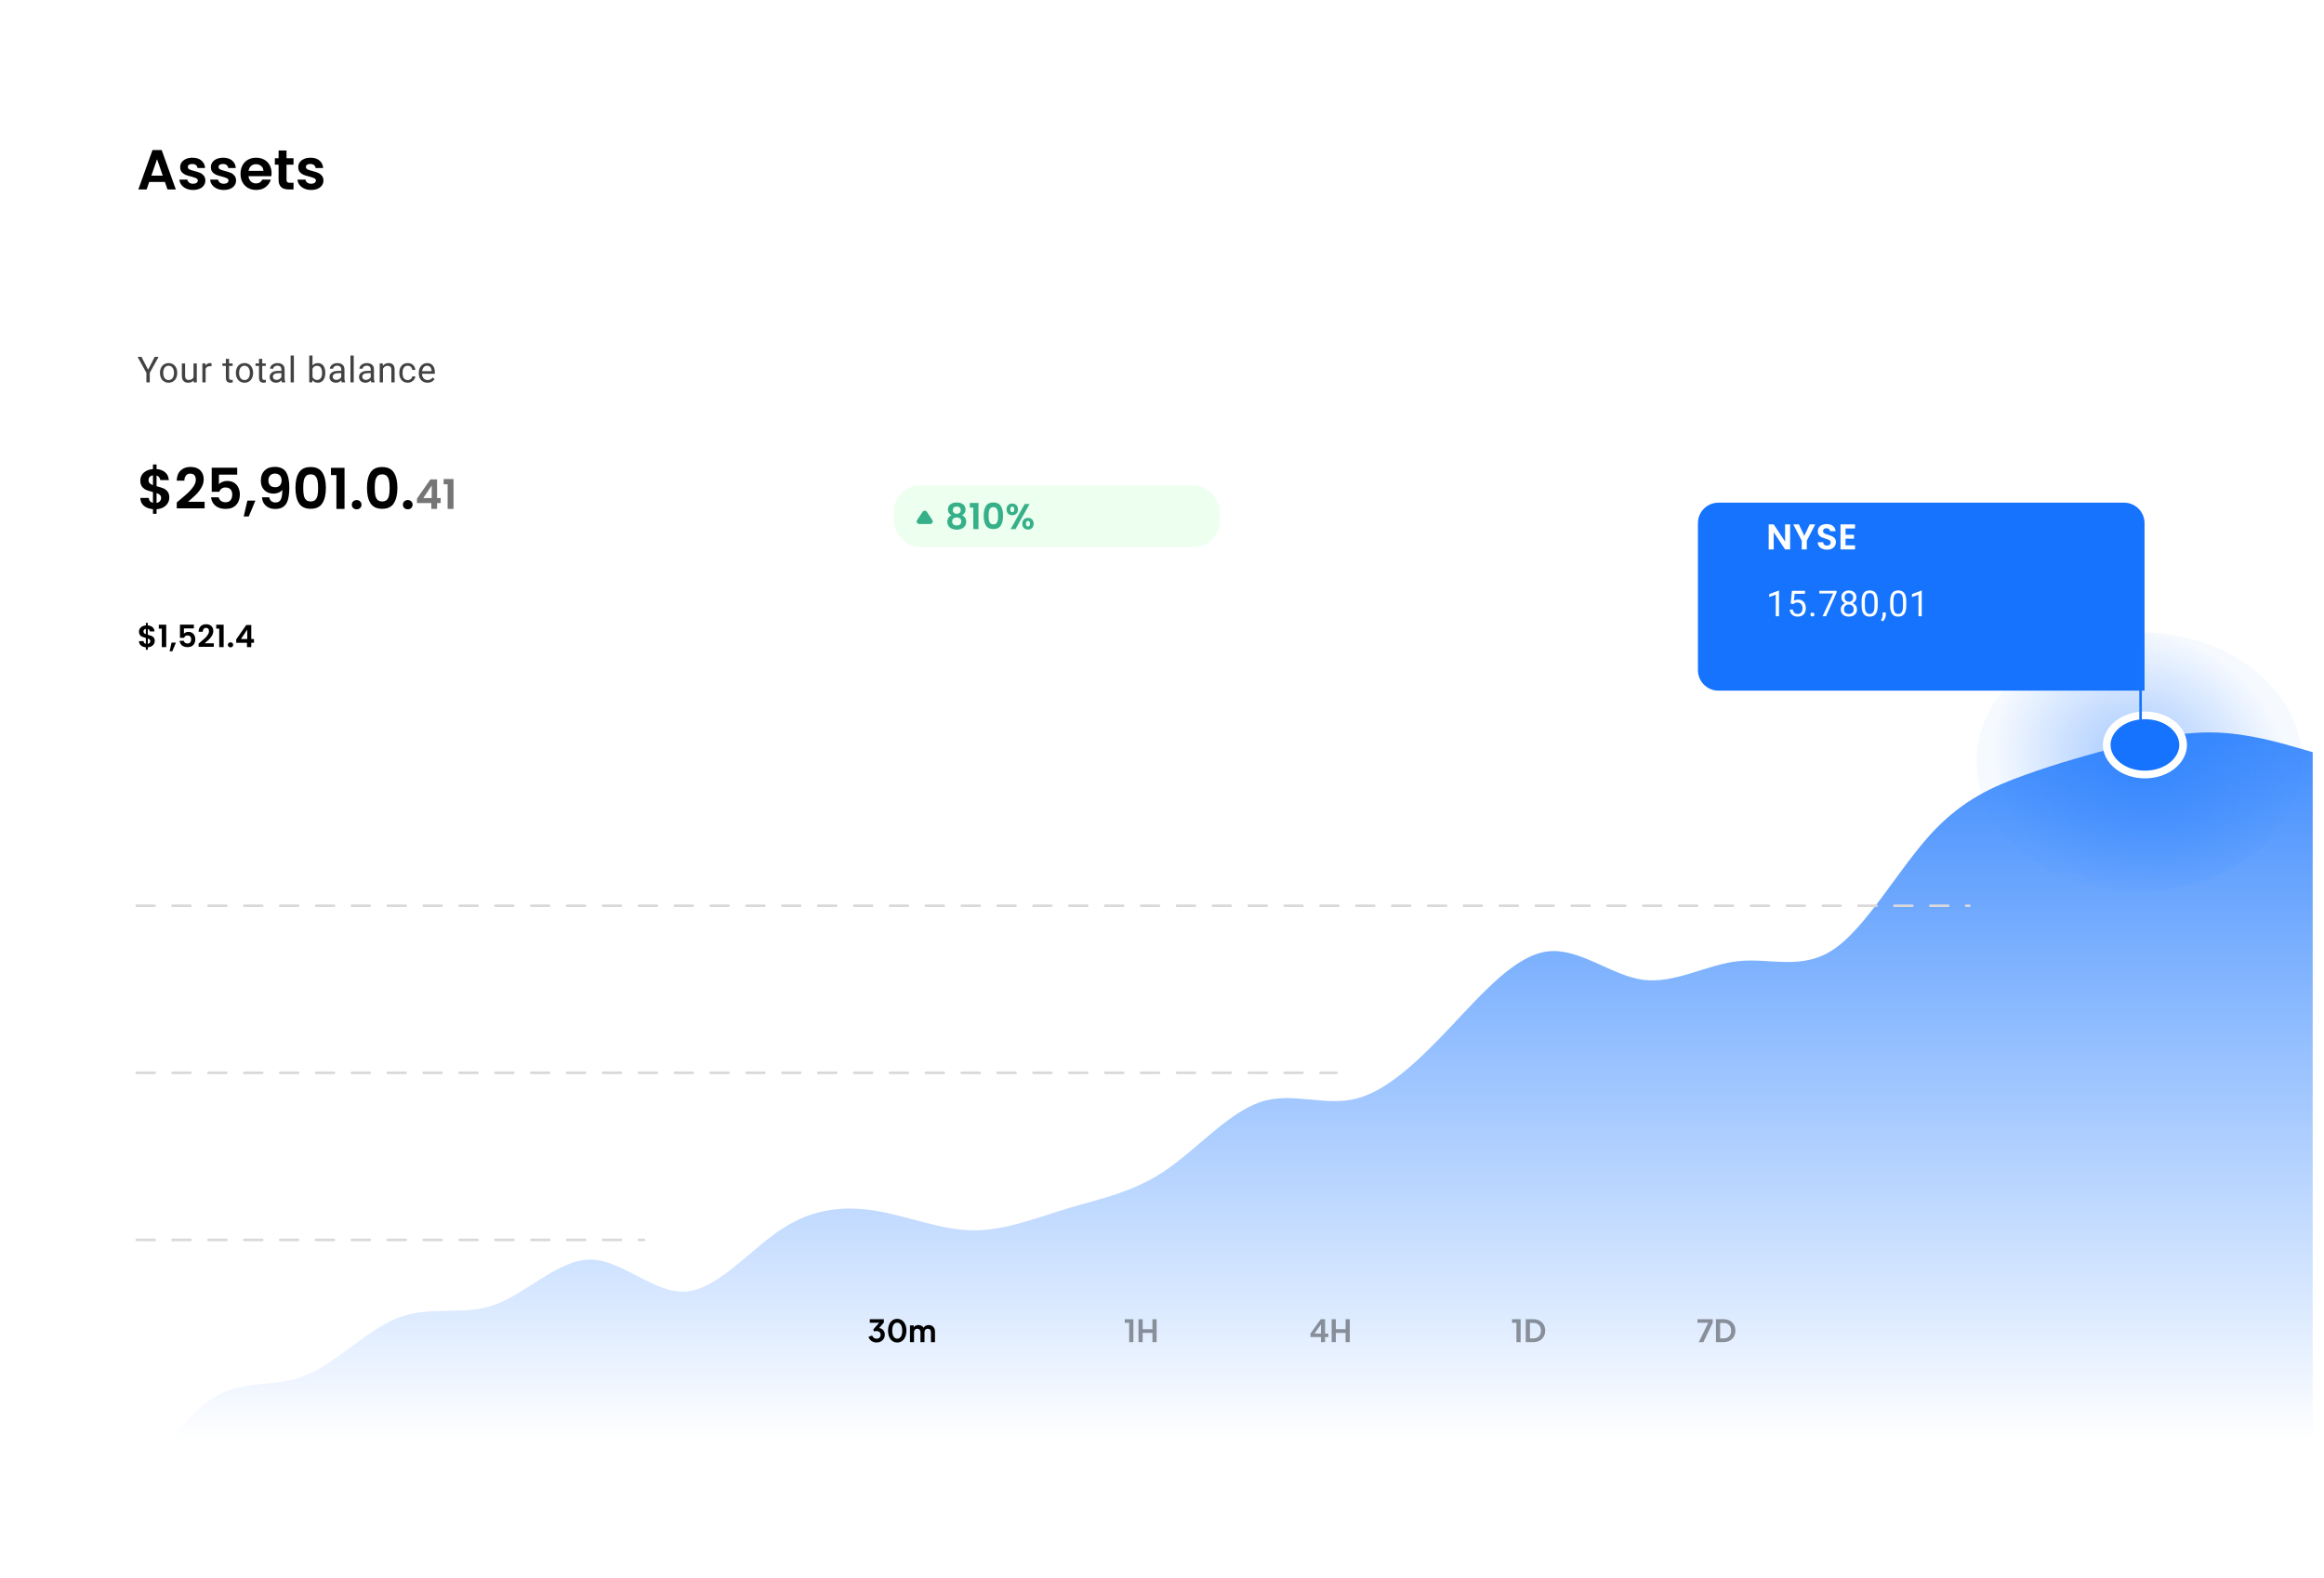 <svg width="907" height="616" viewBox="0 0 907 616" fill="none" xmlns="http://www.w3.org/2000/svg">
<g filter="url(#filter0_d_106_2482)">
<rect x="4.383" y="3.821" width="898.204" height="606.598" rx="8" fill="white"/>
</g>
<path d="M64.354 71.03H58.238L57.226 73.956H53.992L59.514 58.578H63.1L68.622 73.956H65.366L64.354 71.03ZM63.518 68.566L61.296 62.142L59.074 68.566H63.518ZM75.35 74.154C74.352 74.154 73.458 73.978 72.666 73.626C71.874 73.259 71.243 72.768 70.774 72.152C70.319 71.536 70.07 70.854 70.026 70.106H73.128C73.186 70.575 73.414 70.964 73.81 71.272C74.22 71.58 74.726 71.734 75.328 71.734C75.914 71.734 76.369 71.617 76.692 71.382C77.029 71.147 77.198 70.847 77.198 70.48C77.198 70.084 76.992 69.791 76.582 69.6C76.186 69.395 75.548 69.175 74.668 68.94C73.758 68.72 73.01 68.493 72.424 68.258C71.852 68.023 71.353 67.664 70.928 67.18C70.517 66.696 70.312 66.043 70.312 65.222C70.312 64.547 70.502 63.931 70.884 63.374C71.28 62.817 71.837 62.377 72.556 62.054C73.289 61.731 74.147 61.57 75.13 61.57C76.582 61.57 77.74 61.937 78.606 62.67C79.471 63.389 79.948 64.364 80.036 65.596H77.088C77.044 65.112 76.838 64.731 76.472 64.452C76.12 64.159 75.643 64.012 75.042 64.012C74.484 64.012 74.052 64.115 73.744 64.32C73.45 64.525 73.304 64.811 73.304 65.178C73.304 65.589 73.509 65.904 73.92 66.124C74.33 66.329 74.968 66.542 75.834 66.762C76.714 66.982 77.44 67.209 78.012 67.444C78.584 67.679 79.075 68.045 79.486 68.544C79.911 69.028 80.131 69.673 80.146 70.48C80.146 71.184 79.948 71.815 79.552 72.372C79.17 72.929 78.613 73.369 77.88 73.692C77.161 74 76.318 74.154 75.35 74.154ZM87.338 74.154C86.341 74.154 85.446 73.978 84.654 73.626C83.862 73.259 83.231 72.768 82.762 72.152C82.307 71.536 82.058 70.854 82.014 70.106H85.116C85.175 70.575 85.402 70.964 85.798 71.272C86.209 71.58 86.715 71.734 87.316 71.734C87.903 71.734 88.357 71.617 88.68 71.382C89.017 71.147 89.186 70.847 89.186 70.48C89.186 70.084 88.981 69.791 88.57 69.6C88.174 69.395 87.536 69.175 86.656 68.94C85.747 68.72 84.999 68.493 84.412 68.258C83.84 68.023 83.341 67.664 82.916 67.18C82.505 66.696 82.3 66.043 82.3 65.222C82.3 64.547 82.491 63.931 82.872 63.374C83.268 62.817 83.825 62.377 84.544 62.054C85.277 61.731 86.135 61.57 87.118 61.57C88.57 61.57 89.729 61.937 90.594 62.67C91.459 63.389 91.936 64.364 92.024 65.596H89.076C89.032 65.112 88.827 64.731 88.46 64.452C88.108 64.159 87.631 64.012 87.03 64.012C86.473 64.012 86.04 64.115 85.732 64.32C85.439 64.525 85.292 64.811 85.292 65.178C85.292 65.589 85.497 65.904 85.908 66.124C86.319 66.329 86.957 66.542 87.822 66.762C88.702 66.982 89.428 67.209 90 67.444C90.572 67.679 91.063 68.045 91.474 68.544C91.899 69.028 92.119 69.673 92.134 70.48C92.134 71.184 91.936 71.815 91.54 72.372C91.159 72.929 90.601 73.369 89.868 73.692C89.149 74 88.306 74.154 87.338 74.154ZM105.992 67.598C105.992 68.038 105.963 68.434 105.904 68.786H96.994C97.068 69.666 97.376 70.355 97.918 70.854C98.461 71.353 99.128 71.602 99.92 71.602C101.064 71.602 101.878 71.111 102.362 70.128H105.684C105.332 71.301 104.658 72.269 103.66 73.032C102.663 73.78 101.438 74.154 99.986 74.154C98.813 74.154 97.757 73.897 96.818 73.384C95.894 72.856 95.168 72.115 94.64 71.162C94.127 70.209 93.87 69.109 93.87 67.862C93.87 66.601 94.127 65.493 94.64 64.54C95.154 63.587 95.872 62.853 96.796 62.34C97.72 61.827 98.784 61.57 99.986 61.57C101.145 61.57 102.179 61.819 103.088 62.318C104.012 62.817 104.724 63.528 105.222 64.452C105.736 65.361 105.992 66.41 105.992 67.598ZM102.802 66.718C102.788 65.926 102.502 65.295 101.944 64.826C101.387 64.342 100.705 64.1 99.898 64.1C99.136 64.1 98.49 64.335 97.962 64.804C97.449 65.259 97.134 65.897 97.016 66.718H102.802ZM111.826 64.298V70.194C111.826 70.605 111.922 70.905 112.112 71.096C112.318 71.272 112.655 71.36 113.124 71.36H114.554V73.956H112.618C110.022 73.956 108.724 72.695 108.724 70.172V64.298H107.272V61.768H108.724V58.754H111.826V61.768H114.554V64.298H111.826ZM121.434 74.154C120.436 74.154 119.542 73.978 118.75 73.626C117.958 73.259 117.327 72.768 116.858 72.152C116.403 71.536 116.154 70.854 116.11 70.106H119.212C119.27 70.575 119.498 70.964 119.894 71.272C120.304 71.58 120.81 71.734 121.412 71.734C121.998 71.734 122.453 71.617 122.776 71.382C123.113 71.147 123.282 70.847 123.282 70.48C123.282 70.084 123.076 69.791 122.666 69.6C122.27 69.395 121.632 69.175 120.752 68.94C119.842 68.72 119.094 68.493 118.508 68.258C117.936 68.023 117.437 67.664 117.012 67.18C116.601 66.696 116.396 66.043 116.396 65.222C116.396 64.547 116.586 63.931 116.968 63.374C117.364 62.817 117.921 62.377 118.64 62.054C119.373 61.731 120.231 61.57 121.214 61.57C122.666 61.57 123.824 61.937 124.69 62.67C125.555 63.389 126.032 64.364 126.12 65.596H123.172C123.128 65.112 122.922 64.731 122.556 64.452C122.204 64.159 121.727 64.012 121.126 64.012C120.568 64.012 120.136 64.115 119.828 64.32C119.534 64.525 119.388 64.811 119.388 65.178C119.388 65.589 119.593 65.904 120.004 66.124C120.414 66.329 121.052 66.542 121.918 66.762C122.798 66.982 123.524 67.209 124.096 67.444C124.668 67.679 125.159 68.045 125.57 68.544C125.995 69.028 126.215 69.673 126.23 70.48C126.23 71.184 126.032 71.815 125.636 72.372C125.254 72.929 124.697 73.369 123.964 73.692C123.245 74 122.402 74.154 121.434 74.154Z" fill="black"/>
<path d="M55.213 139.319L57.797 144.316L60.388 139.319H61.885L58.454 145.553V149.272H57.134V145.553L53.703 139.319H55.213ZM62.436 145.656V145.498C62.436 144.965 62.514 144.471 62.669 144.015C62.823 143.555 63.047 143.156 63.338 142.819C63.63 142.477 63.983 142.213 64.398 142.026C64.813 141.834 65.278 141.739 65.793 141.739C66.312 141.739 66.779 141.834 67.194 142.026C67.613 142.213 67.969 142.477 68.26 142.819C68.556 143.156 68.782 143.555 68.937 144.015C69.092 144.471 69.169 144.965 69.169 145.498V145.656C69.169 146.189 69.092 146.683 68.937 147.139C68.782 147.595 68.556 147.993 68.26 148.335C67.969 148.672 67.615 148.937 67.201 149.128C66.79 149.315 66.326 149.408 65.806 149.408C65.287 149.408 64.82 149.315 64.405 149.128C63.99 148.937 63.635 148.672 63.338 148.335C63.047 147.993 62.823 147.595 62.669 147.139C62.514 146.683 62.436 146.189 62.436 145.656ZM63.701 145.498V145.656C63.701 146.025 63.744 146.373 63.831 146.701C63.917 147.025 64.047 147.312 64.22 147.563C64.398 147.813 64.619 148.012 64.883 148.158C65.148 148.299 65.455 148.369 65.806 148.369C66.153 148.369 66.456 148.299 66.715 148.158C66.98 148.012 67.198 147.813 67.372 147.563C67.545 147.312 67.675 147.025 67.761 146.701C67.852 146.373 67.898 146.025 67.898 145.656V145.498C67.898 145.134 67.852 144.79 67.761 144.466C67.675 144.138 67.543 143.849 67.365 143.598C67.192 143.343 66.973 143.142 66.709 142.996C66.449 142.851 66.143 142.778 65.793 142.778C65.446 142.778 65.141 142.851 64.876 142.996C64.617 143.142 64.398 143.343 64.22 143.598C64.047 143.849 63.917 144.138 63.831 144.466C63.744 144.79 63.701 145.134 63.701 145.498ZM75.531 147.563V141.875H76.802V149.272H75.592L75.531 147.563ZM75.77 146.004L76.296 145.991C76.296 146.483 76.244 146.938 76.139 147.358C76.039 147.772 75.875 148.132 75.647 148.438C75.419 148.743 75.121 148.982 74.751 149.156C74.382 149.324 73.933 149.408 73.405 149.408C73.045 149.408 72.714 149.356 72.414 149.251C72.117 149.146 71.862 148.985 71.648 148.766C71.434 148.547 71.267 148.262 71.149 147.911C71.035 147.56 70.978 147.139 70.978 146.647V141.875H72.243V146.66C72.243 146.993 72.279 147.269 72.352 147.488C72.43 147.702 72.532 147.873 72.66 148C72.792 148.123 72.938 148.21 73.097 148.26C73.261 148.31 73.43 148.335 73.603 148.335C74.141 148.335 74.567 148.233 74.881 148.028C75.196 147.818 75.421 147.538 75.558 147.187C75.699 146.831 75.77 146.437 75.77 146.004ZM80.245 143.037V149.272H78.98V141.875H80.21L80.245 143.037ZM82.555 141.834L82.548 143.01C82.444 142.987 82.343 142.974 82.248 142.969C82.156 142.96 82.052 142.955 81.933 142.955C81.641 142.955 81.384 143.001 81.161 143.092C80.937 143.183 80.748 143.311 80.593 143.475C80.438 143.639 80.315 143.835 80.224 144.063C80.138 144.286 80.081 144.532 80.053 144.801L79.698 145.006C79.698 144.56 79.741 144.14 79.828 143.748C79.919 143.356 80.058 143.01 80.245 142.709C80.431 142.404 80.668 142.167 80.956 141.998C81.247 141.825 81.594 141.739 81.995 141.739C82.086 141.739 82.191 141.75 82.309 141.773C82.428 141.791 82.51 141.811 82.555 141.834ZM90.793 141.875V142.846H86.794V141.875H90.793ZM88.148 140.077H89.413V147.44C89.413 147.69 89.451 147.88 89.529 148.007C89.606 148.135 89.707 148.219 89.83 148.26C89.953 148.301 90.085 148.322 90.226 148.322C90.331 148.322 90.44 148.312 90.554 148.294C90.673 148.271 90.762 148.253 90.821 148.24L90.828 149.272C90.727 149.304 90.595 149.333 90.431 149.361C90.272 149.393 90.078 149.408 89.85 149.408C89.54 149.408 89.255 149.347 88.996 149.224C88.736 149.101 88.528 148.896 88.374 148.609C88.223 148.317 88.148 147.925 88.148 147.433V140.077ZM92.055 145.656V145.498C92.055 144.965 92.133 144.471 92.288 144.015C92.442 143.555 92.666 143.156 92.957 142.819C93.249 142.477 93.602 142.213 94.017 142.026C94.432 141.834 94.897 141.739 95.412 141.739C95.931 141.739 96.398 141.834 96.813 142.026C97.232 142.213 97.588 142.477 97.879 142.819C98.176 143.156 98.401 143.555 98.556 144.015C98.711 144.471 98.789 144.965 98.789 145.498V145.656C98.789 146.189 98.711 146.683 98.556 147.139C98.401 147.595 98.176 147.993 97.879 148.335C97.588 148.672 97.234 148.937 96.82 149.128C96.41 149.315 95.945 149.408 95.425 149.408C94.906 149.408 94.439 149.315 94.024 149.128C93.609 148.937 93.254 148.672 92.957 148.335C92.666 147.993 92.442 147.595 92.288 147.139C92.133 146.683 92.055 146.189 92.055 145.656ZM93.32 145.498V145.656C93.32 146.025 93.363 146.373 93.45 146.701C93.536 147.025 93.666 147.312 93.839 147.563C94.017 147.813 94.238 148.012 94.502 148.158C94.767 148.299 95.074 148.369 95.425 148.369C95.772 148.369 96.075 148.299 96.335 148.158C96.599 148.012 96.817 147.813 96.991 147.563C97.164 147.312 97.294 147.025 97.38 146.701C97.472 146.373 97.517 146.025 97.517 145.656V145.498C97.517 145.134 97.472 144.79 97.38 144.466C97.294 144.138 97.162 143.849 96.984 143.598C96.811 143.343 96.592 143.142 96.328 142.996C96.068 142.851 95.763 142.778 95.412 142.778C95.065 142.778 94.76 142.851 94.496 142.996C94.236 143.142 94.017 143.343 93.839 143.598C93.666 143.849 93.536 144.138 93.45 144.466C93.363 144.79 93.32 145.134 93.32 145.498ZM103.721 141.875V142.846H99.722V141.875H103.721ZM101.076 140.077H102.34V147.44C102.34 147.69 102.379 147.88 102.457 148.007C102.534 148.135 102.634 148.219 102.757 148.26C102.88 148.301 103.013 148.322 103.154 148.322C103.259 148.322 103.368 148.312 103.482 148.294C103.6 148.271 103.689 148.253 103.749 148.24L103.755 149.272C103.655 149.304 103.523 149.333 103.359 149.361C103.199 149.393 103.006 149.408 102.778 149.408C102.468 149.408 102.183 149.347 101.923 149.224C101.664 149.101 101.456 148.896 101.301 148.609C101.151 148.317 101.076 147.925 101.076 147.433V140.077ZM109.816 148.007V144.199C109.816 143.908 109.757 143.655 109.638 143.441C109.524 143.222 109.351 143.053 109.119 142.935C108.886 142.816 108.599 142.757 108.257 142.757C107.938 142.757 107.658 142.812 107.417 142.921C107.18 143.031 106.993 143.174 106.856 143.352C106.724 143.53 106.658 143.721 106.658 143.926H105.393C105.393 143.662 105.461 143.4 105.598 143.14C105.735 142.88 105.931 142.645 106.186 142.436C106.446 142.222 106.756 142.053 107.116 141.93C107.48 141.802 107.886 141.739 108.333 141.739C108.87 141.739 109.344 141.83 109.754 142.012C110.169 142.194 110.493 142.47 110.725 142.839C110.962 143.204 111.081 143.662 111.081 144.213V147.658C111.081 147.905 111.101 148.167 111.142 148.445C111.188 148.723 111.254 148.962 111.34 149.162V149.272H110.021C109.957 149.126 109.907 148.932 109.871 148.691C109.834 148.445 109.816 148.217 109.816 148.007ZM110.035 144.787L110.048 145.676H108.77C108.41 145.676 108.089 145.706 107.806 145.765C107.524 145.82 107.287 145.904 107.095 146.018C106.904 146.132 106.758 146.275 106.658 146.449C106.557 146.617 106.507 146.815 106.507 147.043C106.507 147.276 106.56 147.488 106.665 147.679C106.769 147.87 106.927 148.023 107.136 148.137C107.35 148.246 107.612 148.301 107.922 148.301C108.31 148.301 108.652 148.219 108.948 148.055C109.244 147.891 109.479 147.69 109.652 147.453C109.83 147.216 109.925 146.986 109.939 146.763L110.479 147.371C110.447 147.563 110.361 147.775 110.219 148.007C110.078 148.24 109.889 148.463 109.652 148.677C109.419 148.887 109.141 149.062 108.818 149.203C108.499 149.34 108.139 149.408 107.738 149.408C107.236 149.408 106.797 149.31 106.418 149.115C106.045 148.919 105.753 148.657 105.543 148.328C105.338 147.996 105.236 147.624 105.236 147.214C105.236 146.818 105.313 146.469 105.468 146.168C105.623 145.863 105.847 145.61 106.138 145.409C106.43 145.204 106.781 145.049 107.191 144.945C107.601 144.84 108.059 144.787 108.565 144.787H110.035ZM114.694 138.772V149.272H113.422V138.772H114.694ZM120.69 138.772H121.961V147.836L121.852 149.272H120.69V138.772ZM126.958 145.512V145.656C126.958 146.193 126.895 146.692 126.767 147.153C126.639 147.608 126.453 148.005 126.207 148.342C125.96 148.679 125.66 148.941 125.304 149.128C124.949 149.315 124.541 149.408 124.081 149.408C123.611 149.408 123.199 149.329 122.843 149.169C122.492 149.005 122.196 148.77 121.955 148.465C121.713 148.16 121.519 147.791 121.374 147.358C121.232 146.925 121.134 146.437 121.08 145.895V145.266C121.134 144.719 121.232 144.229 121.374 143.796C121.519 143.363 121.713 142.994 121.955 142.689C122.196 142.379 122.492 142.144 122.843 141.985C123.194 141.821 123.602 141.739 124.067 141.739C124.532 141.739 124.944 141.83 125.304 142.012C125.664 142.19 125.965 142.445 126.207 142.778C126.453 143.11 126.639 143.509 126.767 143.974C126.895 144.434 126.958 144.947 126.958 145.512ZM125.687 145.656V145.512C125.687 145.143 125.653 144.796 125.584 144.473C125.516 144.145 125.407 143.858 125.256 143.612C125.106 143.361 124.908 143.165 124.662 143.024C124.416 142.878 124.112 142.805 123.752 142.805C123.433 142.805 123.155 142.86 122.918 142.969C122.686 143.078 122.488 143.227 122.324 143.413C122.16 143.596 122.025 143.805 121.92 144.042C121.82 144.275 121.745 144.516 121.695 144.767V146.414C121.768 146.733 121.886 147.041 122.05 147.337C122.219 147.629 122.442 147.868 122.72 148.055C123.003 148.242 123.351 148.335 123.766 148.335C124.108 148.335 124.4 148.267 124.641 148.13C124.887 147.989 125.085 147.795 125.236 147.549C125.391 147.303 125.505 147.018 125.578 146.695C125.651 146.371 125.687 146.025 125.687 145.656ZM133.169 148.007V144.199C133.169 143.908 133.11 143.655 132.992 143.441C132.878 143.222 132.705 143.053 132.472 142.935C132.24 142.816 131.953 142.757 131.611 142.757C131.292 142.757 131.012 142.812 130.77 142.921C130.533 143.031 130.346 143.174 130.209 143.352C130.077 143.53 130.011 143.721 130.011 143.926H128.747C128.747 143.662 128.815 143.4 128.952 143.14C129.088 142.88 129.284 142.645 129.54 142.436C129.799 142.222 130.109 142.053 130.469 141.93C130.834 141.802 131.239 141.739 131.686 141.739C132.224 141.739 132.698 141.83 133.108 142.012C133.523 142.194 133.846 142.47 134.079 142.839C134.316 143.204 134.434 143.662 134.434 144.213V147.658C134.434 147.905 134.455 148.167 134.496 148.445C134.541 148.723 134.607 148.962 134.694 149.162V149.272H133.375C133.311 149.126 133.261 148.932 133.224 148.691C133.188 148.445 133.169 148.217 133.169 148.007ZM133.388 144.787L133.402 145.676H132.124C131.764 145.676 131.442 145.706 131.16 145.765C130.877 145.82 130.64 145.904 130.449 146.018C130.257 146.132 130.111 146.275 130.011 146.449C129.911 146.617 129.861 146.815 129.861 147.043C129.861 147.276 129.913 147.488 130.018 147.679C130.123 147.87 130.28 148.023 130.49 148.137C130.704 148.246 130.966 148.301 131.276 148.301C131.663 148.301 132.005 148.219 132.301 148.055C132.597 147.891 132.832 147.69 133.005 147.453C133.183 147.216 133.279 146.986 133.292 146.763L133.833 147.371C133.801 147.563 133.714 147.775 133.573 148.007C133.431 148.24 133.242 148.463 133.005 148.677C132.773 148.887 132.495 149.062 132.171 149.203C131.852 149.34 131.492 149.408 131.091 149.408C130.59 149.408 130.15 149.31 129.772 149.115C129.398 148.919 129.107 148.657 128.897 148.328C128.692 147.996 128.589 147.624 128.589 147.214C128.589 146.818 128.667 146.469 128.822 146.168C128.977 145.863 129.2 145.61 129.492 145.409C129.783 145.204 130.134 145.049 130.544 144.945C130.955 144.84 131.413 144.787 131.918 144.787H133.388ZM138.047 138.772V149.272H136.776V138.772H138.047ZM144.689 148.007V144.199C144.689 143.908 144.63 143.655 144.511 143.441C144.397 143.222 144.224 143.053 143.992 142.935C143.759 142.816 143.472 142.757 143.13 142.757C142.811 142.757 142.531 142.812 142.29 142.921C142.053 143.031 141.866 143.174 141.729 143.352C141.597 143.53 141.531 143.721 141.531 143.926H140.266C140.266 143.662 140.334 143.4 140.471 143.14C140.608 142.88 140.804 142.645 141.059 142.436C141.319 142.222 141.629 142.053 141.989 141.93C142.353 141.802 142.759 141.739 143.206 141.739C143.743 141.739 144.217 141.83 144.627 142.012C145.042 142.194 145.366 142.47 145.598 142.839C145.835 143.204 145.954 143.662 145.954 144.213V147.658C145.954 147.905 145.974 148.167 146.015 148.445C146.061 148.723 146.127 148.962 146.213 149.162V149.272H144.894C144.83 149.126 144.78 148.932 144.744 148.691C144.707 148.445 144.689 148.217 144.689 148.007ZM144.908 144.787L144.921 145.676H143.643C143.283 145.676 142.962 145.706 142.679 145.765C142.397 145.82 142.16 145.904 141.968 146.018C141.777 146.132 141.631 146.275 141.531 146.449C141.431 146.617 141.38 146.815 141.38 147.043C141.38 147.276 141.433 147.488 141.538 147.679C141.642 147.87 141.8 148.023 142.009 148.137C142.223 148.246 142.486 148.301 142.795 148.301C143.183 148.301 143.525 148.219 143.821 148.055C144.117 147.891 144.352 147.69 144.525 147.453C144.703 147.216 144.798 146.986 144.812 146.763L145.352 147.371C145.32 147.563 145.234 147.775 145.092 148.007C144.951 148.24 144.762 148.463 144.525 148.677C144.292 148.887 144.014 149.062 143.691 149.203C143.372 149.34 143.012 149.408 142.611 149.408C142.11 149.408 141.67 149.31 141.292 149.115C140.918 148.919 140.626 148.657 140.417 148.328C140.211 147.996 140.109 147.624 140.109 147.214C140.109 146.818 140.186 146.469 140.341 146.168C140.496 145.863 140.72 145.61 141.011 145.409C141.303 145.204 141.654 145.049 142.064 144.945C142.474 144.84 142.932 144.787 143.438 144.787H144.908ZM149.458 143.454V149.272H148.193V141.875H149.389L149.458 143.454ZM149.157 145.293L148.63 145.273C148.635 144.767 148.71 144.3 148.856 143.871C149.002 143.438 149.207 143.062 149.471 142.743C149.736 142.424 150.05 142.178 150.415 142.005C150.784 141.827 151.192 141.739 151.638 141.739C152.003 141.739 152.331 141.789 152.623 141.889C152.914 141.985 153.163 142.14 153.368 142.354C153.577 142.568 153.737 142.846 153.846 143.188C153.956 143.525 154.01 143.937 154.01 144.425V149.272H152.739V144.411C152.739 144.024 152.682 143.714 152.568 143.482C152.454 143.245 152.288 143.074 152.069 142.969C151.85 142.86 151.581 142.805 151.262 142.805C150.948 142.805 150.661 142.871 150.401 143.003C150.146 143.135 149.925 143.318 149.738 143.55C149.556 143.783 149.412 144.049 149.307 144.35C149.207 144.646 149.157 144.961 149.157 145.293ZM159.141 148.369C159.442 148.369 159.72 148.308 159.975 148.185C160.23 148.062 160.44 147.893 160.604 147.679C160.768 147.46 160.861 147.212 160.884 146.934H162.087C162.065 147.371 161.917 147.779 161.643 148.158C161.374 148.531 161.021 148.834 160.583 149.067C160.146 149.295 159.665 149.408 159.141 149.408C158.585 149.408 158.1 149.31 157.685 149.115C157.275 148.919 156.933 148.65 156.66 148.308C156.391 147.966 156.188 147.574 156.051 147.132C155.919 146.685 155.853 146.214 155.853 145.717V145.43C155.853 144.933 155.919 144.464 156.051 144.022C156.188 143.575 156.391 143.181 156.66 142.839C156.933 142.497 157.275 142.228 157.685 142.033C158.1 141.837 158.585 141.739 159.141 141.739C159.72 141.739 160.226 141.857 160.659 142.094C161.092 142.326 161.431 142.645 161.677 143.051C161.928 143.452 162.065 143.908 162.087 144.418H160.884C160.861 144.113 160.775 143.837 160.625 143.591C160.479 143.345 160.278 143.149 160.023 143.003C159.772 142.853 159.478 142.778 159.141 142.778C158.754 142.778 158.428 142.855 158.164 143.01C157.904 143.16 157.696 143.366 157.542 143.625C157.391 143.88 157.282 144.165 157.213 144.48C157.15 144.79 157.118 145.106 157.118 145.43V145.717C157.118 146.041 157.15 146.36 157.213 146.674C157.277 146.989 157.384 147.273 157.535 147.529C157.69 147.784 157.897 147.989 158.157 148.144C158.421 148.294 158.749 148.369 159.141 148.369ZM166.829 149.408C166.314 149.408 165.847 149.322 165.427 149.149C165.013 148.971 164.655 148.723 164.354 148.404C164.058 148.085 163.83 147.706 163.67 147.269C163.511 146.831 163.431 146.353 163.431 145.833V145.546C163.431 144.945 163.52 144.409 163.698 143.94C163.875 143.466 164.117 143.065 164.422 142.737C164.728 142.408 165.074 142.16 165.461 141.991C165.849 141.823 166.25 141.739 166.665 141.739C167.193 141.739 167.649 141.83 168.032 142.012C168.419 142.194 168.736 142.449 168.982 142.778C169.228 143.101 169.41 143.484 169.529 143.926C169.647 144.364 169.707 144.842 169.707 145.362V145.929H164.183V144.897H168.442V144.801C168.424 144.473 168.355 144.154 168.237 143.844C168.123 143.534 167.941 143.279 167.69 143.078C167.439 142.878 167.097 142.778 166.665 142.778C166.377 142.778 166.113 142.839 165.872 142.962C165.63 143.081 165.423 143.258 165.25 143.495C165.076 143.732 164.942 144.022 164.846 144.364C164.75 144.705 164.703 145.1 164.703 145.546V145.833C164.703 146.184 164.75 146.515 164.846 146.824C164.946 147.13 165.09 147.399 165.277 147.631C165.468 147.864 165.698 148.046 165.967 148.178C166.241 148.31 166.551 148.376 166.897 148.376C167.344 148.376 167.722 148.285 168.032 148.103C168.342 147.921 168.613 147.677 168.845 147.371L169.611 147.98C169.451 148.221 169.249 148.451 169.002 148.67C168.756 148.889 168.453 149.067 168.093 149.203C167.738 149.34 167.316 149.408 166.829 149.408Z" fill="#424242"/>
<path d="M66.074 194.246C66.074 195.009 65.876 195.728 65.48 196.402C65.099 197.062 64.527 197.612 63.764 198.052C63.016 198.478 62.129 198.727 61.102 198.8V200.582H59.694V198.778C58.227 198.646 57.047 198.206 56.152 197.458C55.257 196.696 54.795 195.669 54.766 194.378H58.066C58.154 195.434 58.697 196.072 59.694 196.292V192.09C58.638 191.826 57.787 191.562 57.142 191.298C56.497 191.034 55.939 190.609 55.47 190.022C55.001 189.436 54.766 188.636 54.766 187.624C54.766 186.348 55.221 185.307 56.13 184.5C57.054 183.694 58.242 183.232 59.694 183.114V181.332H61.102V183.114C62.51 183.232 63.632 183.657 64.468 184.39C65.319 185.124 65.795 186.136 65.898 187.426H62.576C62.532 187.001 62.378 186.634 62.114 186.326C61.865 186.004 61.527 185.776 61.102 185.644V189.802C62.202 190.081 63.067 190.352 63.698 190.616C64.343 190.866 64.901 191.284 65.37 191.87C65.839 192.442 66.074 193.234 66.074 194.246ZM57.978 187.47C57.978 187.954 58.125 188.35 58.418 188.658C58.711 188.952 59.137 189.194 59.694 189.384V185.578C59.166 185.652 58.748 185.85 58.44 186.172C58.132 186.495 57.978 186.928 57.978 187.47ZM61.102 196.336C61.659 196.234 62.092 196.006 62.4 195.654C62.723 195.302 62.884 194.877 62.884 194.378C62.884 193.894 62.73 193.506 62.422 193.212C62.114 192.919 61.674 192.677 61.102 192.486V196.336ZM70.129 195.192C71.537 194.019 72.659 193.044 73.495 192.266C74.331 191.474 75.027 190.653 75.585 189.802C76.142 188.952 76.421 188.116 76.421 187.294C76.421 186.546 76.245 185.96 75.893 185.534C75.541 185.109 74.998 184.896 74.265 184.896C73.531 184.896 72.967 185.146 72.571 185.644C72.175 186.128 71.969 186.796 71.955 187.646H68.963C69.021 185.886 69.542 184.552 70.525 183.642C71.522 182.733 72.783 182.278 74.309 182.278C75.981 182.278 77.264 182.726 78.159 183.62C79.053 184.5 79.501 185.666 79.501 187.118C79.501 188.262 79.193 189.355 78.577 190.396C77.961 191.438 77.257 192.347 76.465 193.124C75.673 193.887 74.639 194.811 73.363 195.896H79.853V198.448H68.985V196.16L70.129 195.192ZM92.573 185.292H85.445V189.054C85.753 188.673 86.193 188.365 86.765 188.13C87.337 187.881 87.946 187.756 88.591 187.756C89.765 187.756 90.725 188.013 91.473 188.526C92.221 189.04 92.764 189.7 93.101 190.506C93.439 191.298 93.607 192.149 93.607 193.058C93.607 194.745 93.123 196.102 92.155 197.128C91.202 198.155 89.838 198.668 88.063 198.668C86.391 198.668 85.057 198.25 84.059 197.414C83.062 196.578 82.497 195.486 82.365 194.136H85.357C85.489 194.723 85.783 195.192 86.237 195.544C86.707 195.896 87.301 196.072 88.019 196.072C88.885 196.072 89.537 195.801 89.977 195.258C90.417 194.716 90.637 193.997 90.637 193.102C90.637 192.193 90.41 191.504 89.955 191.034C89.515 190.55 88.863 190.308 87.997 190.308C87.381 190.308 86.868 190.462 86.457 190.77C86.047 191.078 85.753 191.489 85.577 192.002H82.629V182.586H92.573V185.292ZM99.67 195.434L97.096 201.616H95.116L96.546 195.434H99.67ZM105.102 194.158C105.219 194.804 105.483 195.302 105.894 195.654C106.319 195.992 106.884 196.16 107.588 196.16C108.497 196.16 109.157 195.786 109.568 195.038C109.978 194.276 110.184 193 110.184 191.21C109.846 191.68 109.37 192.046 108.754 192.31C108.152 192.574 107.5 192.706 106.796 192.706C105.857 192.706 105.006 192.516 104.244 192.134C103.496 191.738 102.902 191.159 102.462 190.396C102.022 189.619 101.802 188.68 101.802 187.58C101.802 185.952 102.286 184.662 103.254 183.708C104.222 182.74 105.542 182.256 107.214 182.256C109.296 182.256 110.763 182.924 111.614 184.258C112.479 185.593 112.912 187.602 112.912 190.286C112.912 192.193 112.743 193.755 112.406 194.972C112.083 196.19 111.518 197.114 110.712 197.744C109.92 198.375 108.834 198.69 107.456 198.69C106.37 198.69 105.446 198.485 104.684 198.074C103.921 197.649 103.334 197.099 102.924 196.424C102.528 195.735 102.3 194.98 102.242 194.158H105.102ZM107.434 190.198C108.196 190.198 108.798 189.964 109.238 189.494C109.678 189.025 109.898 188.394 109.898 187.602C109.898 186.737 109.663 186.07 109.194 185.6C108.739 185.116 108.116 184.874 107.324 184.874C106.532 184.874 105.901 185.124 105.432 185.622C104.977 186.106 104.75 186.752 104.75 187.558C104.75 188.336 104.97 188.974 105.41 189.472C105.864 189.956 106.539 190.198 107.434 190.198ZM115.309 190.44C115.309 187.903 115.764 185.916 116.673 184.478C117.597 183.041 119.122 182.322 121.249 182.322C123.376 182.322 124.894 183.041 125.803 184.478C126.727 185.916 127.189 187.903 127.189 190.44C127.189 192.992 126.727 194.994 125.803 196.446C124.894 197.898 123.376 198.624 121.249 198.624C119.122 198.624 117.597 197.898 116.673 196.446C115.764 194.994 115.309 192.992 115.309 190.44ZM124.153 190.44C124.153 189.355 124.08 188.446 123.933 187.712C123.801 186.964 123.522 186.356 123.097 185.886C122.686 185.417 122.07 185.182 121.249 185.182C120.428 185.182 119.804 185.417 119.379 185.886C118.968 186.356 118.69 186.964 118.543 187.712C118.411 188.446 118.345 189.355 118.345 190.44C118.345 191.555 118.411 192.494 118.543 193.256C118.675 194.004 118.954 194.613 119.379 195.082C119.804 195.537 120.428 195.764 121.249 195.764C122.07 195.764 122.694 195.537 123.119 195.082C123.544 194.613 123.823 194.004 123.955 193.256C124.087 192.494 124.153 191.555 124.153 190.44ZM129.158 185.468V182.63H134.46V198.668H131.292V185.468H129.158ZM139.218 198.822C138.661 198.822 138.199 198.654 137.832 198.316C137.48 197.964 137.304 197.532 137.304 197.018C137.304 196.505 137.48 196.08 137.832 195.742C138.199 195.39 138.661 195.214 139.218 195.214C139.761 195.214 140.208 195.39 140.56 195.742C140.912 196.08 141.088 196.505 141.088 197.018C141.088 197.532 140.912 197.964 140.56 198.316C140.208 198.654 139.761 198.822 139.218 198.822ZM143.217 190.44C143.217 187.903 143.672 185.916 144.581 184.478C145.505 183.041 147.031 182.322 149.157 182.322C151.284 182.322 152.802 183.041 153.711 184.478C154.635 185.916 155.097 187.903 155.097 190.44C155.097 192.992 154.635 194.994 153.711 196.446C152.802 197.898 151.284 198.624 149.157 198.624C147.031 198.624 145.505 197.898 144.581 196.446C143.672 194.994 143.217 192.992 143.217 190.44ZM152.061 190.44C152.061 189.355 151.988 188.446 151.841 187.712C151.709 186.964 151.431 186.356 151.005 185.886C150.595 185.417 149.979 185.182 149.157 185.182C148.336 185.182 147.713 185.417 147.287 185.886C146.877 186.356 146.598 186.964 146.451 187.712C146.319 188.446 146.253 189.355 146.253 190.44C146.253 191.555 146.319 192.494 146.451 193.256C146.583 194.004 146.862 194.613 147.287 195.082C147.713 195.537 148.336 195.764 149.157 195.764C149.979 195.764 150.602 195.537 151.027 195.082C151.453 194.613 151.731 194.004 151.863 193.256C151.995 192.494 152.061 191.555 152.061 190.44ZM159.156 198.822C158.599 198.822 158.137 198.654 157.77 198.316C157.418 197.964 157.242 197.532 157.242 197.018C157.242 196.505 157.418 196.08 157.77 195.742C158.137 195.39 158.599 195.214 159.156 195.214C159.699 195.214 160.146 195.39 160.498 195.742C160.85 196.08 161.026 196.505 161.026 197.018C161.026 197.532 160.85 197.964 160.498 198.316C160.146 198.654 159.699 198.822 159.156 198.822Z" fill="black"/>
<path d="M162.741 196.396V194.636L167.973 187.148H170.581V194.444H171.989V196.396H170.581V198.668H168.341V196.396H162.741ZM168.485 189.548L165.205 194.444H168.485V189.548ZM173.143 189.068V187.004H176.999V198.668H174.695V189.068H173.143Z" fill="#757575"/>
<path d="M60.404 250.221C60.404 250.637 60.296 251.029 60.08 251.397C59.872 251.757 59.56 252.057 59.144 252.297C58.736 252.529 58.252 252.665 57.692 252.705V253.677H56.924V252.693C56.124 252.621 55.48 252.381 54.992 251.973C54.504 251.557 54.252 250.997 54.236 250.293H56.036C56.084 250.869 56.38 251.217 56.924 251.337V249.045C56.348 248.901 55.884 248.757 55.532 248.613C55.18 248.469 54.876 248.237 54.62 247.917C54.364 247.597 54.236 247.161 54.236 246.609C54.236 245.913 54.484 245.345 54.98 244.905C55.484 244.465 56.132 244.213 56.924 244.149V243.177H57.692V244.149C58.46 244.213 59.072 244.445 59.528 244.845C59.992 245.245 60.252 245.797 60.308 246.501H58.496C58.472 246.269 58.388 246.069 58.244 245.901C58.108 245.725 57.924 245.601 57.692 245.529V247.797C58.292 247.949 58.764 248.097 59.108 248.241C59.46 248.377 59.764 248.605 60.02 248.925C60.276 249.237 60.404 249.669 60.404 250.221ZM55.988 246.525C55.988 246.789 56.068 247.005 56.228 247.173C56.388 247.333 56.62 247.465 56.924 247.569V245.493C56.636 245.533 56.408 245.641 56.24 245.817C56.072 245.993 55.988 246.229 55.988 246.525ZM57.692 251.361C57.996 251.305 58.232 251.181 58.4 250.989C58.576 250.797 58.664 250.565 58.664 250.293C58.664 250.029 58.58 249.817 58.412 249.657C58.244 249.497 58.004 249.365 57.692 249.261V251.361ZM61.984 245.433V243.885H64.876V252.633H63.148V245.433H61.984ZM68.663 250.869L67.259 254.241H66.179L66.959 250.869H68.663ZM75.662 245.337H71.774V247.389C71.942 247.181 72.182 247.013 72.494 246.885C72.806 246.749 73.138 246.681 73.49 246.681C74.13 246.681 74.654 246.821 75.062 247.101C75.47 247.381 75.766 247.741 75.95 248.181C76.134 248.613 76.226 249.077 76.226 249.573C76.226 250.493 75.962 251.233 75.434 251.793C74.914 252.353 74.17 252.633 73.202 252.633C72.29 252.633 71.562 252.405 71.018 251.949C70.474 251.493 70.166 250.897 70.094 250.161H71.726C71.798 250.481 71.958 250.737 72.206 250.929C72.462 251.121 72.786 251.217 73.178 251.217C73.65 251.217 74.006 251.069 74.246 250.773C74.486 250.477 74.606 250.085 74.606 249.597C74.606 249.101 74.482 248.725 74.234 248.469C73.994 248.205 73.638 248.073 73.166 248.073C72.83 248.073 72.55 248.157 72.326 248.325C72.102 248.493 71.942 248.717 71.846 248.997H70.238V243.861H75.662V245.337ZM78.133 250.737C78.901 250.097 79.513 249.565 79.969 249.141C80.425 248.709 80.805 248.261 81.109 247.797C81.413 247.333 81.565 246.877 81.565 246.429C81.565 246.021 81.469 245.701 81.277 245.469C81.085 245.237 80.789 245.121 80.389 245.121C79.989 245.121 79.681 245.257 79.465 245.529C79.249 245.793 79.137 246.157 79.129 246.621H77.497C77.529 245.661 77.813 244.933 78.349 244.437C78.893 243.941 79.581 243.693 80.413 243.693C81.325 243.693 82.025 243.937 82.513 244.425C83.001 244.905 83.245 245.541 83.245 246.333C83.245 246.957 83.077 247.553 82.741 248.121C82.405 248.689 82.021 249.185 81.589 249.609C81.157 250.025 80.593 250.529 79.897 251.121H83.437V252.513H77.509V251.265L78.133 250.737ZM84.391 245.433V243.885H87.284V252.633H85.555V245.433H84.391ZM89.979 252.717C89.675 252.717 89.423 252.625 89.223 252.441C89.031 252.249 88.935 252.013 88.935 251.733C88.935 251.453 89.031 251.221 89.223 251.037C89.423 250.845 89.675 250.749 89.979 250.749C90.275 250.749 90.519 250.845 90.711 251.037C90.903 251.221 90.999 251.453 90.999 251.733C90.999 252.013 90.903 252.249 90.711 252.441C90.519 252.625 90.275 252.717 89.979 252.717ZM92.188 250.929V249.609L96.112 243.993H98.068V249.465H99.124V250.929H98.068V252.633H96.388V250.929H92.188ZM96.496 245.793L94.036 249.465H96.496V245.793Z" fill="black"/>
<g opacity="0.8" filter="url(#filter1_d_106_2482)">
<rect x="348.9" y="181.56" width="127.143" height="24" rx="10" fill="#E8FFEB"/>
<path d="M360.068 191.808C360.464 191.215 361.336 191.215 361.732 191.808L363.863 195.006C364.306 195.67 363.83 196.56 363.031 196.56H358.768C357.97 196.56 357.493 195.67 357.936 195.006L360.068 191.808Z" fill="#049C6B"/>
<path d="M371.35 193.156C370.417 192.671 369.95 191.92 369.95 190.902C369.95 190.398 370.076 189.941 370.328 189.53C370.589 189.11 370.977 188.779 371.49 188.536C372.013 188.284 372.647 188.158 373.394 188.158C374.141 188.158 374.771 188.284 375.284 188.536C375.807 188.779 376.194 189.11 376.446 189.53C376.707 189.941 376.838 190.398 376.838 190.902C376.838 191.416 376.712 191.868 376.46 192.26C376.208 192.643 375.872 192.942 375.452 193.156C375.965 193.38 376.367 193.707 376.656 194.136C376.945 194.566 377.09 195.074 377.09 195.662C377.09 196.297 376.927 196.852 376.6 197.328C376.283 197.795 375.844 198.154 375.284 198.406C374.724 198.658 374.094 198.784 373.394 198.784C372.694 198.784 372.064 198.658 371.504 198.406C370.953 198.154 370.515 197.795 370.188 197.328C369.871 196.852 369.712 196.297 369.712 195.662C369.712 195.074 369.857 194.566 370.146 194.136C370.435 193.698 370.837 193.371 371.35 193.156ZM374.934 191.182C374.934 190.725 374.794 190.37 374.514 190.118C374.243 189.866 373.87 189.74 373.394 189.74C372.927 189.74 372.554 189.866 372.274 190.118C372.003 190.37 371.868 190.73 371.868 191.196C371.868 191.616 372.008 191.952 372.288 192.204C372.577 192.456 372.946 192.582 373.394 192.582C373.842 192.582 374.211 192.456 374.5 192.204C374.789 191.943 374.934 191.602 374.934 191.182ZM373.394 194.01C372.862 194.01 372.428 194.146 372.092 194.416C371.765 194.687 371.602 195.074 371.602 195.578C371.602 196.045 371.761 196.428 372.078 196.726C372.405 197.016 372.843 197.16 373.394 197.16C373.945 197.16 374.379 197.011 374.696 196.712C375.013 196.414 375.172 196.036 375.172 195.578C375.172 195.084 375.009 194.701 374.682 194.43C374.355 194.15 373.926 194.01 373.394 194.01ZM378.5 190.16V188.354H381.874V198.56H379.858V190.16H378.5ZM383.91 193.324C383.91 191.71 384.2 190.445 384.778 189.53C385.366 188.616 386.337 188.158 387.69 188.158C389.044 188.158 390.01 188.616 390.588 189.53C391.176 190.445 391.47 191.71 391.47 193.324C391.47 194.948 391.176 196.222 390.588 197.146C390.01 198.07 389.044 198.532 387.69 198.532C386.337 198.532 385.366 198.07 384.778 197.146C384.2 196.222 383.91 194.948 383.91 193.324ZM389.538 193.324C389.538 192.634 389.492 192.055 389.398 191.588C389.314 191.112 389.137 190.725 388.866 190.426C388.605 190.128 388.213 189.978 387.69 189.978C387.168 189.978 386.771 190.128 386.5 190.426C386.239 190.725 386.062 191.112 385.968 191.588C385.884 192.055 385.842 192.634 385.842 193.324C385.842 194.034 385.884 194.631 385.968 195.116C386.052 195.592 386.23 195.98 386.5 196.278C386.771 196.568 387.168 196.712 387.69 196.712C388.213 196.712 388.61 196.568 388.88 196.278C389.151 195.98 389.328 195.592 389.412 195.116C389.496 194.631 389.538 194.034 389.538 193.324ZM392.837 190.86C392.837 190.151 393.042 189.596 393.453 189.194C393.873 188.793 394.41 188.592 395.063 188.592C395.716 188.592 396.248 188.793 396.659 189.194C397.079 189.596 397.289 190.151 397.289 190.86C397.289 191.579 397.079 192.139 396.659 192.54C396.248 192.942 395.716 193.142 395.063 193.142C394.41 193.142 393.873 192.942 393.453 192.54C393.042 192.139 392.837 191.579 392.837 190.86ZM401.825 188.76L396.323 198.56H394.419L399.907 188.76H401.825ZM395.049 189.768C394.536 189.768 394.279 190.132 394.279 190.86C394.279 191.598 394.536 191.966 395.049 191.966C395.301 191.966 395.497 191.878 395.637 191.7C395.777 191.514 395.847 191.234 395.847 190.86C395.847 190.132 395.581 189.768 395.049 189.768ZM398.983 196.446C398.983 195.728 399.188 195.172 399.599 194.78C400.019 194.379 400.556 194.178 401.209 194.178C401.862 194.178 402.39 194.379 402.791 194.78C403.202 195.172 403.407 195.728 403.407 196.446C403.407 197.165 403.202 197.725 402.791 198.126C402.39 198.528 401.862 198.728 401.209 198.728C400.546 198.728 400.01 198.528 399.599 198.126C399.188 197.725 398.983 197.165 398.983 196.446ZM401.195 195.354C400.663 195.354 400.397 195.718 400.397 196.446C400.397 197.184 400.663 197.552 401.195 197.552C401.718 197.552 401.979 197.184 401.979 196.446C401.979 195.718 401.718 195.354 401.195 195.354Z" fill="#049C6B"/>
</g>
<path d="M12.657 600.615L6.434 600.519H18.512C25.213 600.077 34.493 598.078 43.774 589.801C56.22 578.701 68.667 556.308 81.114 547.134C93.56 537.959 106.007 542.004 118.453 537.252C130.9 532.499 143.346 518.951 155.793 514.285C168.24 509.62 180.686 513.838 193.133 509.346C205.579 504.855 218.026 491.655 230.472 491.737C242.919 491.818 255.366 505.182 267.812 504.199C280.259 503.215 292.705 487.885 305.152 479.743C317.598 471.601 330.045 470.648 342.492 472.802C354.938 474.956 367.385 480.217 379.831 480.311C392.278 480.405 404.724 475.332 417.171 471.608C429.618 467.884 442.064 465.509 454.511 457.143C466.957 448.777 479.404 434.42 491.85 430.232C504.297 426.044 516.744 432.024 529.19 428.924C541.637 425.824 554.083 413.645 566.53 400.453C578.977 387.261 591.423 373.056 603.87 371.448C616.316 369.84 628.763 380.829 641.209 382.493C653.656 384.157 666.103 376.495 678.549 375.206C690.996 373.917 703.442 379 715.889 370.445C728.335 361.89 740.782 339.698 753.229 325.944C765.675 312.191 778.122 306.877 790.568 302.436C803.015 297.994 815.461 294.426 827.908 291.305C840.355 288.184 852.801 285.51 865.248 285.974C877.694 286.438 890.141 290.039 896.364 291.84L902.588 293.641V600.519H18.512C16.226 600.669 14.24 600.639 12.657 600.615Z" fill="url(#paint0_linear_106_2482)"/>
<g opacity="0.4">
<path d="M440.698 516.402H438.97V515.01H442.33V523.95H440.698V516.402ZM444.325 515.01H445.957V518.91H449.761V515.01H451.405V523.95H449.761V520.35H445.957V523.95H444.325V515.01Z" fill="black"/>
<path d="M515.533 521.982H511.429V520.614L515.437 515.01H517.141V520.614H518.449V521.982H517.141V523.95H515.533V521.982ZM515.533 520.614V517.026L513.037 520.614H515.533ZM519.712 515.01H521.344V518.91H525.148V515.01H526.792V523.95H525.148V520.35H521.344V523.95H519.712V515.01Z" fill="black"/>
<path d="M591.832 516.402H590.104V515.01H593.464V523.95H591.832V516.402ZM595.46 515.01H598.376C599.312 515.01 600.132 515.198 600.836 515.574C601.54 515.95 602.084 516.478 602.468 517.158C602.852 517.83 603.044 518.602 603.044 519.474C603.044 520.338 602.852 521.11 602.468 521.79C602.084 522.47 601.536 523.002 600.824 523.386C600.12 523.762 599.304 523.95 598.376 523.95H595.46V515.01ZM598.412 522.51C599.012 522.51 599.536 522.386 599.984 522.138C600.44 521.89 600.788 521.538 601.028 521.082C601.276 520.618 601.4 520.082 601.4 519.474C601.4 518.866 601.276 518.334 601.028 517.878C600.788 517.422 600.44 517.07 599.984 516.822C599.536 516.574 599.012 516.45 598.412 516.45H597.092V522.51H598.412Z" fill="black"/>
<path d="M666.711 516.378H662.499V514.998H668.427V516.378L664.791 523.95H662.991L666.711 516.378ZM669.694 515.01H672.61C673.546 515.01 674.366 515.198 675.07 515.574C675.774 515.95 676.318 516.478 676.702 517.158C677.086 517.83 677.278 518.602 677.278 519.474C677.278 520.338 677.086 521.11 676.702 521.79C676.318 522.47 675.77 523.002 675.058 523.386C674.354 523.762 673.538 523.95 672.61 523.95H669.694V515.01ZM672.646 522.51C673.246 522.51 673.77 522.386 674.218 522.138C674.674 521.89 675.022 521.538 675.262 521.082C675.51 520.618 675.634 520.082 675.634 519.474C675.634 518.866 675.51 518.334 675.262 517.878C675.022 517.422 674.674 517.07 674.218 516.822C673.77 516.574 673.246 516.45 672.646 516.45H671.326V522.51H672.646Z" fill="black"/>
</g>
<path d="M342.095 524.094C341.607 524.094 341.143 524.002 340.703 523.818C340.271 523.634 339.899 523.374 339.587 523.038C339.283 522.702 339.075 522.314 338.963 521.874L340.391 521.37C340.535 521.77 340.755 522.078 341.051 522.294C341.347 522.51 341.695 522.618 342.095 522.618C342.575 522.618 342.959 522.482 343.247 522.21C343.543 521.938 343.691 521.57 343.691 521.106C343.691 520.65 343.543 520.29 343.247 520.026C342.959 519.754 342.571 519.618 342.083 519.618C341.747 519.618 341.443 519.682 341.171 519.81L340.799 519.03L343.115 516.39H339.467V515.01H344.951V516.294L343.115 518.442C343.787 518.546 344.323 518.834 344.723 519.306C345.123 519.77 345.323 520.354 345.323 521.058C345.323 521.626 345.183 522.142 344.903 522.606C344.623 523.07 344.235 523.434 343.739 523.698C343.251 523.962 342.703 524.094 342.095 524.094ZM350.163 524.094C349.459 524.094 348.835 523.902 348.291 523.518C347.755 523.134 347.335 522.594 347.031 521.898C346.735 521.194 346.587 520.386 346.587 519.474C346.587 518.562 346.735 517.758 347.031 517.062C347.335 516.366 347.755 515.826 348.291 515.442C348.827 515.058 349.447 514.866 350.151 514.866C350.863 514.866 351.491 515.058 352.035 515.442C352.579 515.826 352.999 516.366 353.295 517.062C353.599 517.758 353.751 518.562 353.751 519.474C353.751 520.386 353.599 521.194 353.295 521.898C352.999 522.594 352.579 523.134 352.035 523.518C351.499 523.902 350.875 524.094 350.163 524.094ZM348.219 519.474C348.219 520.442 348.391 521.206 348.735 521.766C349.079 522.326 349.555 522.606 350.163 522.606C350.771 522.606 351.247 522.33 351.591 521.778C351.943 521.218 352.119 520.45 352.119 519.474C352.119 518.506 351.943 517.746 351.591 517.194C351.247 516.634 350.767 516.354 350.151 516.354C349.543 516.354 349.067 516.63 348.723 517.182C348.387 517.734 348.219 518.498 348.219 519.474ZM355.143 517.422H356.619V518.238C356.787 517.926 357.027 517.69 357.339 517.53C357.659 517.362 358.027 517.278 358.443 517.278C358.875 517.278 359.271 517.374 359.631 517.566C359.991 517.75 360.267 518.006 360.459 518.334C360.675 517.982 360.955 517.718 361.299 517.542C361.651 517.366 362.047 517.278 362.487 517.278C362.943 517.278 363.355 517.382 363.723 517.59C364.091 517.798 364.379 518.09 364.587 518.466C364.795 518.842 364.899 519.27 364.899 519.75V523.95H363.327V520.122C363.327 519.69 363.211 519.35 362.979 519.102C362.755 518.846 362.451 518.718 362.067 518.718C361.691 518.718 361.387 518.846 361.155 519.102C360.923 519.358 360.807 519.698 360.807 520.122V523.95H359.235V520.122C359.235 519.69 359.119 519.35 358.887 519.102C358.663 518.846 358.359 518.718 357.975 518.718C357.599 518.718 357.295 518.846 357.063 519.102C356.831 519.358 356.715 519.698 356.715 520.122V523.95H355.143V517.422Z" fill="black"/>
<path d="M53.344 418.818H521.642" stroke="#D9D9D9" stroke-linecap="round" stroke-linejoin="round" stroke-dasharray="7"/>
<path d="M53.344 353.593H768.564" stroke="#D9D9D9" stroke-linecap="round" stroke-linejoin="round" stroke-dasharray="7"/>
<path d="M53.344 484.044H251.306" stroke="#D9D9D9" stroke-linecap="round" stroke-linejoin="round" stroke-dasharray="7"/>
<ellipse opacity="0.4" cx="834.915" cy="297.336" rx="63.572" ry="50.55" fill="url(#paint1_radial_106_2482)"/>
<path d="M852.019 290.813C852.019 296.887 845.685 302.358 837.114 302.358C828.543 302.358 822.208 296.887 822.208 290.813C822.208 284.739 828.543 279.268 837.114 279.268C845.685 279.268 852.019 284.739 852.019 290.813Z" fill="#1573FE" stroke="white" stroke-width="3"/>
<path d="M662.656 204.236C662.656 199.818 666.238 196.236 670.656 196.236H828.965C833.384 196.236 836.965 199.818 836.965 204.236V269.615H670.656C666.238 269.615 662.656 266.033 662.656 261.615V204.236Z" fill="#1573FE"/>
<line x1="835.415" y1="258.2" x2="835.415" y2="282.66" stroke="#1573FE"/>
<path d="M694.299 230.58V240.588H693.034V232.159L690.484 233.089V231.947L694.101 230.58H694.299ZM699.867 235.85L698.855 235.591L699.354 230.634H704.461V231.803H700.428L700.127 234.51C700.309 234.406 700.539 234.308 700.817 234.216C701.1 234.125 701.424 234.08 701.788 234.08C702.248 234.08 702.661 234.16 703.025 234.319C703.39 234.474 703.7 234.697 703.955 234.989C704.215 235.281 704.413 235.632 704.55 236.042C704.687 236.452 704.755 236.91 704.755 237.416C704.755 237.894 704.689 238.334 704.557 238.735C704.429 239.136 704.235 239.487 703.976 239.788C703.716 240.084 703.388 240.314 702.991 240.478C702.599 240.642 702.137 240.724 701.604 240.724C701.202 240.724 700.822 240.67 700.462 240.56C700.106 240.446 699.787 240.275 699.505 240.048C699.227 239.815 698.999 239.528 698.821 239.186C698.648 238.84 698.539 238.434 698.493 237.969H699.696C699.751 238.343 699.86 238.658 700.024 238.913C700.188 239.168 700.403 239.362 700.667 239.494C700.936 239.621 701.248 239.685 701.604 239.685C701.904 239.685 702.171 239.633 702.403 239.528C702.636 239.423 702.832 239.273 702.991 239.077C703.151 238.881 703.271 238.644 703.354 238.366C703.44 238.088 703.483 237.776 703.483 237.429C703.483 237.115 703.44 236.823 703.354 236.554C703.267 236.286 703.137 236.051 702.964 235.85C702.795 235.65 702.588 235.495 702.342 235.385C702.096 235.272 701.813 235.215 701.494 235.215C701.07 235.215 700.749 235.272 700.53 235.385C700.316 235.499 700.095 235.654 699.867 235.85ZM706.55 239.918C706.55 239.703 706.616 239.523 706.748 239.378C706.885 239.227 707.081 239.152 707.336 239.152C707.591 239.152 707.785 239.227 707.917 239.378C708.054 239.523 708.122 239.703 708.122 239.918C708.122 240.127 708.054 240.305 707.917 240.451C707.785 240.597 707.591 240.67 707.336 240.67C707.081 240.67 706.885 240.597 706.748 240.451C706.616 240.305 706.55 240.127 706.55 239.918ZM716.767 230.634V231.345L712.645 240.588H711.312L715.427 231.674H710.04V230.634H716.767ZM724.734 237.894C724.734 238.5 724.593 239.015 724.311 239.439C724.033 239.858 723.654 240.177 723.176 240.396C722.702 240.615 722.166 240.724 721.569 240.724C720.972 240.724 720.435 240.615 719.956 240.396C719.478 240.177 719.099 239.858 718.821 239.439C718.543 239.015 718.404 238.5 718.404 237.894C718.404 237.498 718.479 237.135 718.63 236.807C718.785 236.475 719.001 236.185 719.279 235.939C719.562 235.693 719.895 235.504 720.277 235.372C720.665 235.235 721.091 235.167 721.556 235.167C722.166 235.167 722.711 235.285 723.189 235.522C723.668 235.755 724.044 236.076 724.317 236.486C724.595 236.896 724.734 237.366 724.734 237.894ZM723.463 237.867C723.463 237.498 723.383 237.172 723.224 236.889C723.064 236.602 722.841 236.379 722.554 236.219C722.267 236.06 721.934 235.98 721.556 235.98C721.168 235.98 720.833 236.06 720.551 236.219C720.273 236.379 720.056 236.602 719.901 236.889C719.746 237.172 719.669 237.498 719.669 237.867C719.669 238.25 719.744 238.578 719.895 238.851C720.049 239.12 720.268 239.327 720.551 239.473C720.838 239.615 721.177 239.685 721.569 239.685C721.961 239.685 722.299 239.615 722.581 239.473C722.864 239.327 723.08 239.12 723.23 238.851C723.385 238.578 723.463 238.25 723.463 237.867ZM724.502 233.225C724.502 233.708 724.374 234.144 724.119 234.531C723.864 234.918 723.515 235.224 723.073 235.447C722.631 235.67 722.13 235.782 721.569 235.782C721 235.782 720.492 235.67 720.045 235.447C719.603 235.224 719.257 234.918 719.006 234.531C718.755 234.144 718.63 233.708 718.63 233.225C718.63 232.647 718.755 232.154 719.006 231.749C719.261 231.343 719.61 231.033 720.052 230.819C720.494 230.605 720.997 230.498 721.562 230.498C722.132 230.498 722.638 230.605 723.08 230.819C723.522 231.033 723.868 231.343 724.119 231.749C724.374 232.154 724.502 232.647 724.502 233.225ZM723.237 233.246C723.237 232.913 723.167 232.619 723.025 232.364C722.884 232.109 722.688 231.908 722.438 231.762C722.187 231.612 721.895 231.537 721.562 231.537C721.23 231.537 720.938 231.607 720.688 231.749C720.441 231.885 720.248 232.081 720.106 232.337C719.97 232.592 719.901 232.895 719.901 233.246C719.901 233.588 719.97 233.886 720.106 234.141C720.248 234.397 720.444 234.595 720.694 234.736C720.945 234.877 721.237 234.948 721.569 234.948C721.902 234.948 722.191 234.877 722.438 234.736C722.688 234.595 722.884 234.397 723.025 234.141C723.167 233.886 723.237 233.588 723.237 233.246ZM732.832 234.818V236.336C732.832 237.151 732.759 237.84 732.613 238.4C732.467 238.961 732.258 239.412 731.984 239.754C731.711 240.095 731.381 240.344 730.993 240.499C730.61 240.649 730.177 240.724 729.694 240.724C729.312 240.724 728.958 240.676 728.635 240.581C728.311 240.485 728.02 240.332 727.76 240.123C727.505 239.909 727.286 239.631 727.104 239.289C726.921 238.947 726.782 238.532 726.687 238.045C726.591 237.557 726.543 236.987 726.543 236.336V234.818C726.543 234.002 726.616 233.319 726.762 232.767C726.912 232.216 727.124 231.774 727.397 231.441C727.671 231.104 727.999 230.862 728.382 230.716C728.769 230.571 729.202 230.498 729.681 230.498C730.068 230.498 730.424 230.546 730.747 230.641C731.075 230.732 731.367 230.881 731.622 231.086C731.877 231.286 732.094 231.555 732.271 231.892C732.454 232.225 732.593 232.633 732.688 233.116C732.784 233.599 732.832 234.166 732.832 234.818ZM731.561 236.541V234.606C731.561 234.16 731.533 233.768 731.479 233.43C731.428 233.089 731.353 232.797 731.253 232.555C731.153 232.314 731.025 232.118 730.87 231.967C730.72 231.817 730.544 231.708 730.344 231.639C730.148 231.566 729.927 231.53 729.681 231.53C729.38 231.53 729.113 231.587 728.881 231.701C728.648 231.81 728.452 231.986 728.293 232.227C728.138 232.469 728.02 232.786 727.938 233.177C727.855 233.569 727.814 234.046 727.814 234.606V236.541C727.814 236.987 727.84 237.382 727.89 237.723C727.944 238.065 728.024 238.361 728.129 238.612C728.234 238.858 728.361 239.061 728.512 239.22C728.662 239.38 728.835 239.498 729.031 239.576C729.232 239.649 729.453 239.685 729.694 239.685C730.004 239.685 730.275 239.626 730.508 239.508C730.74 239.389 730.934 239.204 731.089 238.954C731.248 238.699 731.367 238.373 731.444 237.976C731.522 237.575 731.561 237.097 731.561 236.541ZM735.994 239.084V240.102C735.994 240.517 735.889 240.954 735.68 241.415C735.47 241.88 735.176 242.267 734.798 242.577L734.08 242.078C734.226 241.877 734.349 241.672 734.449 241.463C734.549 241.258 734.625 241.043 734.675 240.82C734.729 240.601 734.757 240.369 734.757 240.123V239.084H735.994ZM743.969 234.818V236.336C743.969 237.151 743.896 237.84 743.75 238.4C743.604 238.961 743.395 239.412 743.121 239.754C742.848 240.095 742.517 240.344 742.13 240.499C741.747 240.649 741.314 240.724 740.831 240.724C740.448 240.724 740.095 240.676 739.771 240.581C739.448 240.485 739.156 240.332 738.896 240.123C738.641 239.909 738.423 239.631 738.24 239.289C738.058 238.947 737.919 238.532 737.823 238.045C737.728 237.557 737.68 236.987 737.68 236.336V234.818C737.68 234.002 737.753 233.319 737.898 232.767C738.049 232.216 738.261 231.774 738.534 231.441C738.808 231.104 739.136 230.862 739.519 230.716C739.906 230.571 740.339 230.498 740.817 230.498C741.205 230.498 741.56 230.546 741.884 230.641C742.212 230.732 742.504 230.881 742.759 231.086C743.014 231.286 743.23 231.555 743.408 231.892C743.59 232.225 743.729 232.633 743.825 233.116C743.921 233.599 743.969 234.166 743.969 234.818ZM742.697 236.541V234.606C742.697 234.16 742.67 233.768 742.615 233.43C742.565 233.089 742.49 232.797 742.39 232.555C742.289 232.314 742.162 232.118 742.007 231.967C741.856 231.817 741.681 231.708 741.48 231.639C741.285 231.566 741.063 231.53 740.817 231.53C740.517 231.53 740.25 231.587 740.018 231.701C739.785 231.81 739.589 231.986 739.43 232.227C739.275 232.469 739.156 232.786 739.074 233.177C738.992 233.569 738.951 234.046 738.951 234.606V236.541C738.951 236.987 738.976 237.382 739.026 237.723C739.081 238.065 739.161 238.361 739.266 238.612C739.37 238.858 739.498 239.061 739.648 239.22C739.799 239.38 739.972 239.498 740.168 239.576C740.368 239.649 740.59 239.685 740.831 239.685C741.141 239.685 741.412 239.626 741.645 239.508C741.877 239.389 742.071 239.204 742.226 238.954C742.385 238.699 742.504 238.373 742.581 237.976C742.659 237.575 742.697 237.097 742.697 236.541ZM750.002 230.58V240.588H748.737V232.159L746.188 233.089V231.947L749.804 230.58H750.002Z" fill="white"/>
<path d="M698.639 214.497H696.679L692.241 207.791V214.497H690.281V204.711H692.241L696.679 211.431V204.711H698.639V214.497ZM708.446 204.725L705.142 211.095V214.497H703.182V211.095L699.864 204.725H702.076L704.176 209.191L706.262 204.725H708.446ZM713.051 214.595C712.369 214.595 711.753 214.479 711.203 214.245C710.661 214.012 710.232 213.676 709.915 213.237C709.597 212.799 709.434 212.281 709.425 211.683H711.525C711.553 212.085 711.693 212.402 711.945 212.635C712.206 212.869 712.561 212.985 713.009 212.985C713.466 212.985 713.825 212.878 714.087 212.663C714.348 212.439 714.479 212.15 714.479 211.795C714.479 211.506 714.39 211.268 714.213 211.081C714.035 210.895 713.811 210.75 713.541 210.647C713.279 210.535 712.915 210.414 712.449 210.283C711.814 210.097 711.296 209.915 710.895 209.737C710.503 209.551 710.162 209.275 709.873 208.911C709.593 208.538 709.453 208.043 709.453 207.427C709.453 206.849 709.597 206.345 709.887 205.915C710.176 205.486 710.582 205.159 711.105 204.935C711.627 204.702 712.225 204.585 712.897 204.585C713.905 204.585 714.721 204.833 715.347 205.327C715.981 205.813 716.331 206.494 716.397 207.371H714.241C714.222 207.035 714.077 206.76 713.807 206.545C713.545 206.321 713.195 206.209 712.757 206.209C712.374 206.209 712.066 206.307 711.833 206.503C711.609 206.699 711.497 206.984 711.497 207.357C711.497 207.619 711.581 207.838 711.749 208.015C711.926 208.183 712.141 208.323 712.393 208.435C712.654 208.538 713.018 208.659 713.485 208.799C714.119 208.986 714.637 209.173 715.039 209.359C715.44 209.546 715.785 209.826 716.075 210.199C716.364 210.573 716.509 211.063 716.509 211.669C716.509 212.192 716.373 212.677 716.103 213.125C715.832 213.573 715.435 213.933 714.913 214.203C714.39 214.465 713.769 214.595 713.051 214.595ZM720.268 206.307V208.757H723.558V210.311H720.268V212.901H723.978V214.497H718.308V204.711H723.978V206.307H720.268Z" fill="white"/>
<defs>
<filter id="filter0_d_106_2482" x="0.383" y="0.821" width="906.204" height="614.598" filterUnits="userSpaceOnUse" color-interpolation-filters="sRGB">
<feFlood flood-opacity="0" result="BackgroundImageFix"/>
<feColorMatrix in="SourceAlpha" type="matrix" values="0 0 0 0 0 0 0 0 0 0 0 0 0 0 0 0 0 0 127 0" result="hardAlpha"/>
<feOffset dy="1"/>
<feGaussianBlur stdDeviation="2"/>
<feComposite in2="hardAlpha" operator="out"/>
<feColorMatrix type="matrix" values="0 0 0 0 0 0 0 0 0 0 0 0 0 0 0 0 0 0 0.1 0"/>
<feBlend mode="normal" in2="BackgroundImageFix" result="effect1_dropShadow_106_2482"/>
<feBlend mode="normal" in="SourceGraphic" in2="effect1_dropShadow_106_2482" result="shape"/>
</filter>
<filter id="filter1_d_106_2482" x="324.9" y="165.56" width="175.143" height="72" filterUnits="userSpaceOnUse" color-interpolation-filters="sRGB">
<feFlood flood-opacity="0" result="BackgroundImageFix"/>
<feColorMatrix in="SourceAlpha" type="matrix" values="0 0 0 0 0 0 0 0 0 0 0 0 0 0 0 0 0 0 127 0" result="hardAlpha"/>
<feOffset dy="8"/>
<feGaussianBlur stdDeviation="12"/>
<feColorMatrix type="matrix" values="0 0 0 0 0.965 0 0 0 0 0.11 0 0 0 0 0.478 0 0 0 0.01 0"/>
<feBlend mode="normal" in2="BackgroundImageFix" result="effect1_dropShadow_106_2482"/>
<feBlend mode="normal" in="SourceGraphic" in2="effect1_dropShadow_106_2482" result="shape"/>
</filter>
<linearGradient id="paint0_linear_106_2482" x1="510.664" y1="224.07" x2="510.664" y2="562.433" gradientUnits="userSpaceOnUse">
<stop stop-color="#1573FE"/>
<stop offset="1" stop-color="white"/>
</linearGradient>
<radialGradient id="paint1_radial_106_2482" cx="0" cy="0" r="1" gradientUnits="userSpaceOnUse" gradientTransform="translate(834.915 297.336) rotate(22.923) scale(80.641 69.781)">
<stop stop-color="#1573FE"/>
<stop offset="0.724" stop-color="#1573FE" stop-opacity="0.1"/>
</radialGradient>
</defs>
</svg>
